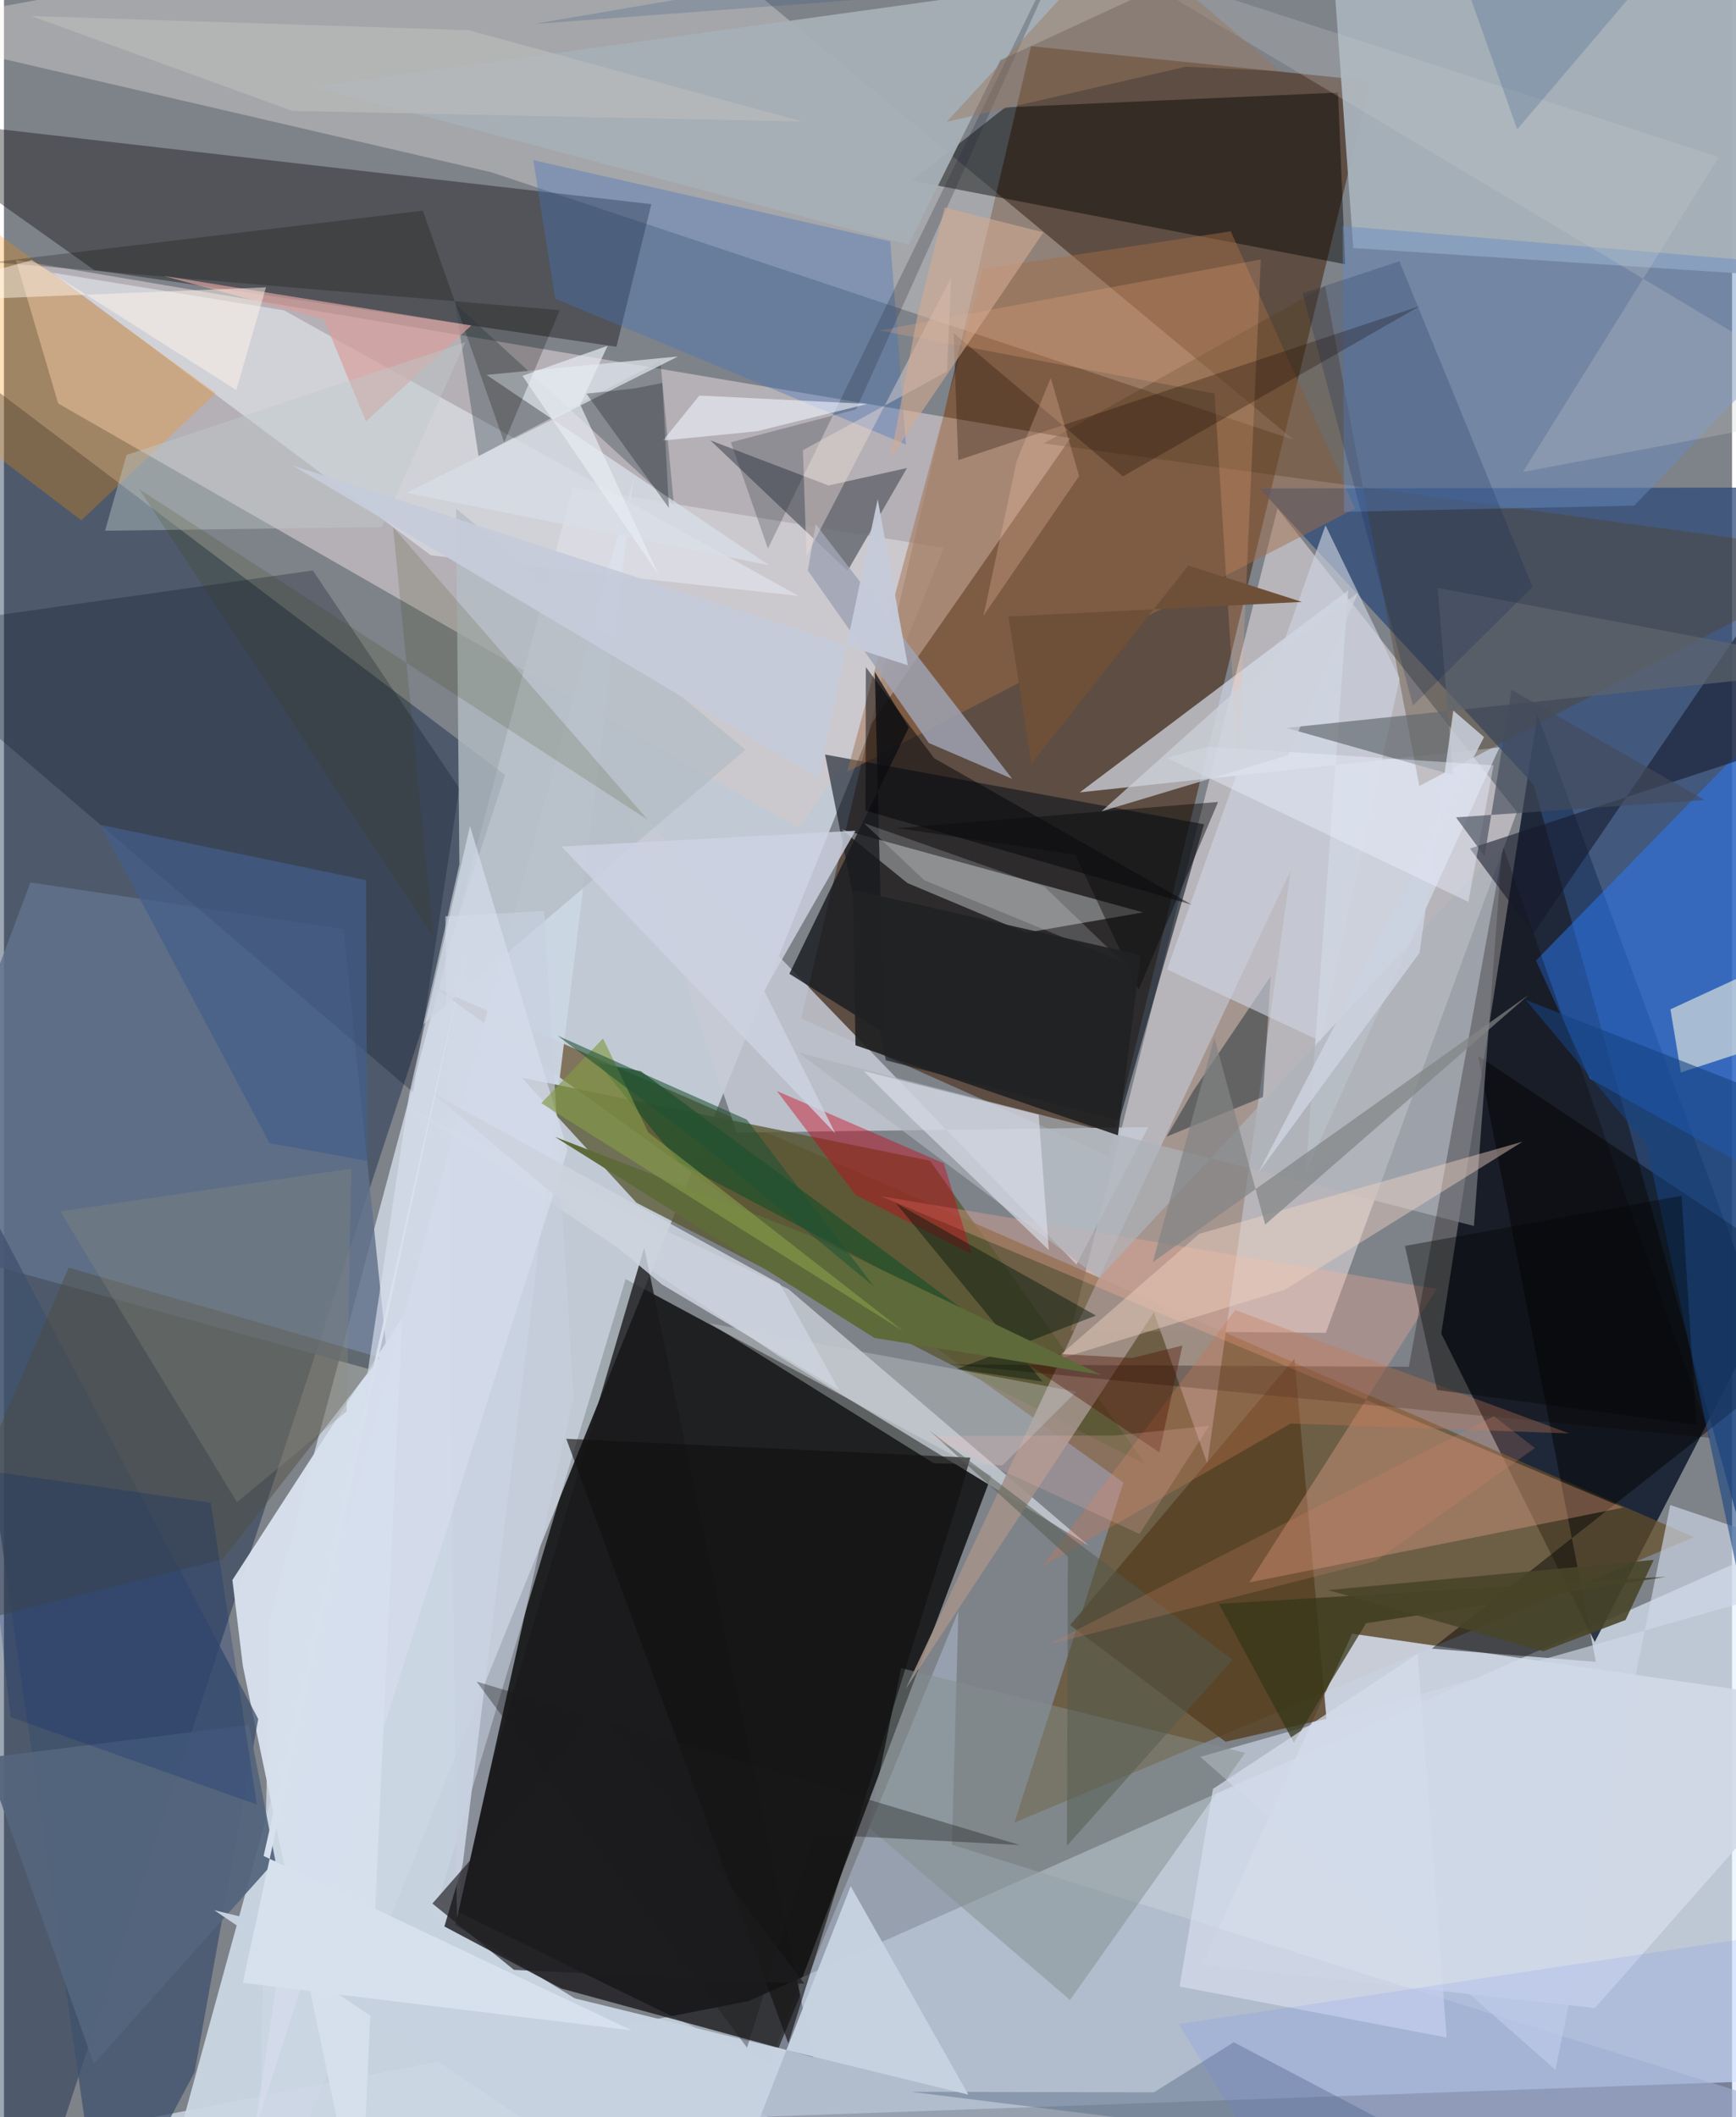 <svg xmlns="http://www.w3.org/2000/svg" width="228" height="278" viewBox="0 0 836 1024"><path fill="#7e8289" d="M0 0h836v1024H0z"/><path fill="#1f2021" fill-opacity=".992" d="M210.054 919.938l90.688-301.286 176.932 95.17-107.182 284.524z"/><path fill="#e8f3ff" fill-opacity=".639" d="M122.89 1085.733l331.783-820.748-179.455-29.25-146.69 547.436z"/><path fill="#e3f0ff" fill-opacity=".631" d="M7.06 1036.704L898 1004.81V729.33L360.052 967.902z"/><path fill="#000d20" fill-opacity=".765" d="M741.868 345.653l-46.543 299.32 74.265 149.209 80.315-156.205z"/><path fill="#421e02" fill-opacity=".525" d="M534.495 559.098L385.68 492.605l111.182-470.26L661.158 39.14z"/><path fill="#e9e2e5" fill-opacity=".537" d="M731.905 392.748l-115.81-146.79-100.008 397.609 123.397 1.072z"/><path fill="#001a3c" fill-opacity=".384" d="M242.455 374.863L9.338 1086l-24.846-70.42L-62 144.692z"/><path fill="#664f2a" fill-opacity=".698" d="M208.532 477.72l609.075 265.77L488.81 881.569l52.752-164.508z"/><path fill="#d1c9cb" fill-opacity=".659" d="M26.248 195.14L384.39 400.497l131.542-188.568-510.15-86.17z"/><path fill="#f8f3ee" fill-opacity=".322" d="M304.896-52.494L-62 14.2l297.868 69.15 388.098 129.387z"/><path fill="#ccd6e4" fill-opacity=".941" d="M304.773 230.472l-86.47 700.55L470.78 1086l-392.085-31.185z"/><path fill="#2d4a78" fill-opacity=".737" d="M607.48 236.26l132.55 143.277 101.045 363.509L898 235.699z"/><path fill="#a6b0ba" fill-opacity=".969" d="M639.672-62H848.69l23.82 196.41-219.75-14.45z"/><path fill="#050405" fill-opacity=".361" d="M43.634 130.586L-62 55.598l375.188 43.155-16.88 68.965z"/><path fill="#0c141e" fill-opacity=".6" d="M580.56 398.675l-40.99 143.271-112.933-29.108-29.419-147.902z"/><path fill="#c6cad5" fill-opacity=".839" d="M298.634 383.537l220.2 228.069 34.76-66.45-199.107 2.634z"/><path fill="#d2dae7" fill-opacity=".89" d="M579.65 950.192l72.567-160.042L898 825.822 769.671 971.2z"/><path fill="#595833" fill-opacity=".78" d="M250.422 521.208l55.601 60.55 246.42 126.814L447.999 561.41z"/><path fill="#d7deeb" fill-opacity=".69" d="M723.508 361.498L520.45 383.24l129.892-97.742-20.521 281.079z"/><path fill="#2b7cff" fill-opacity=".478" d="M898 595.02l-130.802-73.303-26.05-57.13L898 303.457z"/><path fill="#ced4dd" fill-opacity=".749" d="M379.48 623.46l-181.576-86.496 177.625 119.43 149.215 91.14z"/><path fill="#61728b" fill-opacity=".835" d="M164.26 449.338l22.012 215.504-238.184-65.64 64.715-172.375z"/><path fill="#ced2d5" fill-opacity=".451" d="M405 401.087l32.04 26.002 57.311 24.07 56.72-9.86z"/><path fill="#000300" fill-opacity=".439" d="M645.372 44.784l3.47 83.017-209.57-40.44 45.104-35.406z"/><path fill="#d7e0ed" fill-opacity=".965" d="M192.642 637.345l-20.202 442.401-56.862-273.926-5.057-41.615z"/><path fill="#1b1b1d" fill-opacity=".804" d="M269.686 961.809l121.782 33.218-81.737-391.601L213.07 931.76z"/><path fill="#a26c46" fill-opacity=".471" d="M407.918 373.333l65.745-243.26 119.83-18.204 60.154 134.081z"/><path fill="#e6e9f2" fill-opacity=".576" d="M23.396 131.87l183.191 136.764 177.76 19.58-248.868-138.11z"/><path fill="#030300" fill-opacity=".467" d="M898 633.976L713.175 510.718l56.96 293.073-79.355-6.428z"/><path fill="#a2928a" fill-opacity=".898" d="M436.13 817.008l120.194-182.243 25.805 73.13 40.415-287.071z"/><path fill="#010a1f" fill-opacity=".255" d="M149.413 275.905L-62 305.943l259.938 222.393 22.312-147.152z"/><path fill="#a9b5c9" fill-opacity=".588" d="M337.527 1080.926L461.74 779.223 458.598 892.2 898 1029.92z"/><path fill="#b4bdc5" fill-opacity=".792" d="M358.704 362.683L202.857 495.471l17.465-77.433-1.613-172.08z"/><path fill="#3e506d" fill-opacity=".749" d="M47.767 1086L-30.75 539.543 123.015 831.42l-30.82 170.872z"/><path fill="#61646b" fill-opacity=".792" d="M436.864 226.365l-37.973 8.443-57.158-21.82 66.39 63.131z"/><path fill="#563f22" fill-opacity=".824" d="M515.795 786.002l75.165 56.414 48.85-11.071-15.497-174.219z"/><path fill="#ffb197" fill-opacity=".306" d="M602.508 765.355l180.86-36.182-359.141-150.585 268.93 44.783z"/><path fill="#a7afb7" fill-opacity=".941" d="M437.616 118.37L149.912 41.935l434.758-60.21-102.61 47.409z"/><path fill="#543f24" fill-opacity=".357" d="M898 268.67L684.688 380.143 639.132 138.39l-136.17 76.067z"/><path fill="#f4f3e1" fill-opacity=".596" d="M806.195 488.174l67.995-31.393 6.427 39.267-69.37 22.663z"/><path fill="#c7cfe0" fill-opacity=".631" d="M213.548 443.174l5.62 484.61 56.3-251.908-14.115-235.241z"/><path fill="#adb2ba" fill-opacity=".667" d="M384.318 509.099l145.502 109 195.14-209.987-13.846 184.841z"/><path fill="#678cc3" fill-opacity=".459" d="M647.624 109.322L898 130.438l-109.344 114.14-140.378 2.99z"/><path fill="#0e0000" fill-opacity=".278" d="M725.345 409.869L679.653 661.09l-222.288-1.196L825.6 695.443z"/><path fill="#ff9100" fill-opacity=".267" d="M37.425 251.635l-81.009-61.493-13.983-116.903 160.016 116.89z"/><path fill="#181b1f" fill-opacity=".808" d="M425.728 499.628l-4.433-174.668 16.412 26.967-57.738 119.07z"/><path fill="#9ea3b3" fill-opacity=".839" d="M487.785 376.711l-95.068-123.126-3.825 22.355 58.577 83.454z"/><path fill="#35454e" fill-opacity=".357" d="M317.545 174.61l6.553 69.632-105.78-97.332 11.266 73.687z"/><path fill="#cfd8e6" fill-opacity=".659" d="M578.757 849.721L898 758.979l-91.903-31.049-55.536 273.169z"/><path fill="#84908d" fill-opacity=".49" d="M434.042 806.82l-15.901 76.8 97.575 83.692 84.731-119.534z"/><path fill="#4473bb" fill-opacity=".373" d="M436.36 215.017l-7.574-98.257-172.704-39.318 10.606 66.955z"/><path fill="#021925" fill-opacity=".396" d="M575.313 527.666l37.518-55.504-3.768 58.435-46.615 19.17z"/><path fill="#cdd3e0" fill-opacity=".624" d="M562.687 468.849l76.638-214.765 35.868 74.145-38.183 175.333z"/><path fill="#214f29" fill-opacity=".745" d="M308.122 518.121L471.667 639.05 326.77 562.42l-39.45-48.425z"/><path fill="#151a2b" fill-opacity=".573" d="M846.686 365.29l-137.468 45.105 30.604 41.22 153.87-225.685z"/><path fill="#d7dde7" fill-opacity=".78" d="M370.078 273.37l-175.36-35.026 131.393-65.933-92.66 8.907z"/><path fill="#c7cacd" fill-opacity=".38" d="M518.773 673.134l-35.76 35.598-33.226-1.024-108.309-67.671z"/><path fill="#cc0017" fill-opacity=".408" d="M373.958 527.711l80.683 34.95 13.573 43.947-56.159-28.588z"/><path fill="#373719" fill-opacity=".737" d="M804.053 762.627l-216.281 13.089 36.218 67.113 34.958-57.737z"/><path fill="#f1d4c4" fill-opacity=".439" d="M578.375 596.698l156.27-44.501-114.96 71.56-111.825 34.326z"/><path fill="#dee1ee" fill-opacity=".612" d="M415.948 518.036l22.8 22.72 66.724 63.856-4.905-65.455z"/><path fill="#54657c" fill-opacity=".933" d="M-9.103 850.277l127.6-15.975 12.793 65.595-87.81 98.314z"/><path fill="#4d4a3d" fill-opacity=".424" d="M181.879 656.596l-76.125 97.65-151.694 38.046 77.247-179.165z"/><path fill="#596b86" fill-opacity=".447" d="M594.938 987.772l108.053 56.76-264.271-32.796 117.618.24z"/><path fill="#ffb786" fill-opacity=".216" d="M585.668 190.35l-162.18-30.494 184.54-34.377-10.984 245.452z"/><path fill="#c77951" fill-opacity=".345" d="M595.666 633.626l161.528 59.663-134.74-4.775-120.331 69.279z"/><path fill="#cdd2e2" fill-opacity=".812" d="M411.94 401.772l-44.17 77.406 34.44 69.05L269.7 409.452z"/><path fill="#c7d2e0" fill-opacity=".98" d="M101.71 923.892l364.814 89.203-56.894-100.799L341.448 1086z"/><path fill="#232b36" fill-opacity=".251" d="M412.237 198.03l-60.547 15.89 17.89 51.397L529.331-62z"/><path fill="#070804" fill-opacity=".231" d="M242.006 213.953L202.645 101.9-5.053 126.814l273.932 23.19z"/><path fill="#06180b" fill-opacity=".463" d="M528.273 636.288l-67.2 25.874 41.352 6.035-70.961-86.348z"/><path fill="#164281" fill-opacity=".576" d="M898 1039.889v-492.95L736.16 483.6l58.442 69.77z"/><path fill="#435e8a" fill-opacity=".686" d="M175.2 425.69L46.805 398.977l81.656 153.912 47.21 8.592z"/><path fill="#121111" fill-opacity=".631" d="M272.035 695.898l107.421 292.4 83-265.539 5.047-17.719z"/><path fill="#010105" fill-opacity=".471" d="M450.003 366.729l124.55 70.818-157.76-45.505.156-69.374z"/><path fill="#d89f9c" fill-opacity=".71" d="M77.15 133.426l148.97 23.996-51.014 46.364-20.297-49.317z"/><path fill="#1e0d00" fill-opacity=".294" d="M461.66 222.565l223.4-74.58-143.738 82.434-81.93-69.378z"/><path fill="#d6deed" fill-opacity=".671" d="M272.626 556.264l-151.575 475.658 74.992-502.786 29.403-129.669z"/><path fill="#5f666c" fill-opacity=".655" d="M693.592 284.34l7.404 90.492-80.645-22.769L898 323.01z"/><path fill="#001f54" fill-opacity=".188" d="M628.259 141.857l46.817-15.494 64.445 157.53-57.885 57.355z"/><path fill="#484529" fill-opacity=".89" d="M784.488 783.529l13.6-29.067-157.482 14.596 104.063 29.586z"/><path fill="#c8cbcd" fill-opacity=".267" d="M898 197.575L734.827 228.28 829.57 75.986 534.718-19.599z"/><path fill="#eeded8" fill-opacity=".412" d="M386.515 217.75l1.763 51.16 69.934-134.654-1.972 45.401z"/><path fill="#8b8b7f" fill-opacity=".302" d="M165.758 682.643l-53.02 43.92L27.222 585.93l140.83-20.72z"/><path fill="#eef4fd" fill-opacity=".6" d="M417.697 195.357l-53.316 13.207-45.588 4.544 17.614-21.792z"/><path fill="#ccd3e1" fill-opacity=".827" d="M701.168 343.69l-16.33 117.134-77.941 106.316 109.122-210.616z"/><path fill="#d4dbea" fill-opacity=".737" d="M584.875 865.229l-16.148 95.578 129.22 24.683-14.05-185.592z"/><path fill="#bfc9c9" fill-opacity=".427" d="M48.908 256.69l10.377-36.617 163.936-54.56-40.527 89.44z"/><path fill="#828485" fill-opacity=".702" d="M555.759 610.493l181.804-129.267L610.138 592.3l-24.564-90.418z"/><path fill="#383c00" fill-opacity=".157" d="M207.838 453.459l-19.62-198.526 123.24 141.582-245.93-159.862z"/><path fill="#ccd3de" fill-opacity=".847" d="M206.33 528.04L375.385 621l28.653 51.35-85.781-51.147z"/><path fill="#0d0b0b" fill-opacity=".459" d="M518.288 413.376l30.652 65.297 38.418-90.806-155.031 12.687z"/><path fill="#f9fcff" fill-opacity=".184" d="M503.307 428.874l-87.325-30.784 29.199 27.613 96.046 39.565z"/><path fill="#010400" fill-opacity=".365" d="M811.558 578.375l-133.803 24.237 15.527 69.672 125.483 16.872z"/><path fill="#4f1000" fill-opacity=".388" d="M558.95 702.466l-72.947-48.964 59.76 3.327 24.332-6.03z"/><path fill="#6e5038" d="M572.943 273.515l-75.887 95.857-11.112-71.181 141.958-7.065z"/><path fill="#d4ab91" fill-opacity=".58" d="M502.835 112.375l-73.942 109.15 12.95-68.474 13.23-52.7z"/><path fill="#5e7dff" fill-opacity=".133" d="M633.618 1086l-65.231-107.022L898 929.235 867.859 1086z"/><path fill="#ffcab5" fill-opacity=".247" d="M506.42 182.792l13.725 47.462-46.278 67.565 16.098-74.925z"/><path fill="#00256f" fill-opacity=".227" d="M100.041 726.787l22.319 146.015L3.194 830.48l-13.347-119.43z"/><path fill="#ecf1fe" fill-opacity=".416" d="M582.511 361.16l138.101 8.982-12.175 66.056-145.968-69.673z"/><path fill="#202123" fill-opacity=".91" d="M549.92 461.951l-11.015 87.16-126.965-43.545-1.16-75.19z"/><path fill="#ced2db" fill-opacity=".686" d="M655.042 286.688l-41.296 31.406-82.714 74.295 90.22-27.106z"/><path fill="#fff5e8" fill-opacity=".49" d="M13.45 125.83l98.944 62.854 14.363-49.706L-62 146.651z"/><path fill="#98785e" fill-opacity=".459" d="M539.947-32.076l-83.914 91.01L571.738 32.27l45.675 2.158z"/><path fill="#5e6a39" d="M421.137 647.11l-154.594-97.255 122.827 47.468 141.493 67.653z"/><path fill="#849a48" fill-opacity=".643" d="M289.823 502.255l21.873 45.445 123.511 96.227L259.93 533.584z"/><path fill="#525b4f" fill-opacity=".502" d="M447.803 692l66.891 60.866-.455 139.892 80.14-89.967z"/><path fill="#343a41" fill-opacity=".412" d="M281.782 190.405l23.215-2.534 13.51-2.608 3.18 60.401z"/><path fill="#205234" fill-opacity=".576" d="M341.864 556.978l79.023 65.267-61.546-80.738-91.494-40.593z"/><path fill="#f8bdb7" fill-opacity=".208" d="M549.347 741.933l-102.491-47.408 90.635-.222 45.563-4.697z"/><path fill="#434b5a" fill-opacity=".631" d="M822.662 386.935l-93.332-53.323-13.064 80.474-13.817-18.755z"/><path fill="#1d1c1f" fill-opacity=".659" d="M207.275 920.669l80.754-92.288 99.221 131.075-140.546-6.703z"/><path fill="#cd866a" fill-opacity=".243" d="M740.623 700.384l-77.266 54.734-158.117 40.284 215.579-110.454z"/><path fill="#d7e1ee" d="M115.555 958.993l188.1 23.015-178.044-84.344 97.857-436.3z"/><path fill="#1a1a1a" fill-opacity=".361" d="M491.341 892.362l-262.678-79.047L359.47 990.356l32.56-103.202z"/><path fill="#c5cbda" fill-opacity=".953" d="M139.617 225.12l297.636 96.657-14.556-80.319-28.591 134.835z"/><path fill="#345786" fill-opacity=".235" d="M810.684-29.85l-78.622 92.449L687.897-62 256.212 11.61z"/><path fill="#bdbebc" fill-opacity=".58" d="M224.804 14.595L13.214 7.753 139.53 53.641l246.368 5.098z"/><path fill="#e7ecf3" fill-opacity=".686" d="M250.831 181.785l41.201-14.53-13.243 28.416 37.873 82.305z"/></svg>